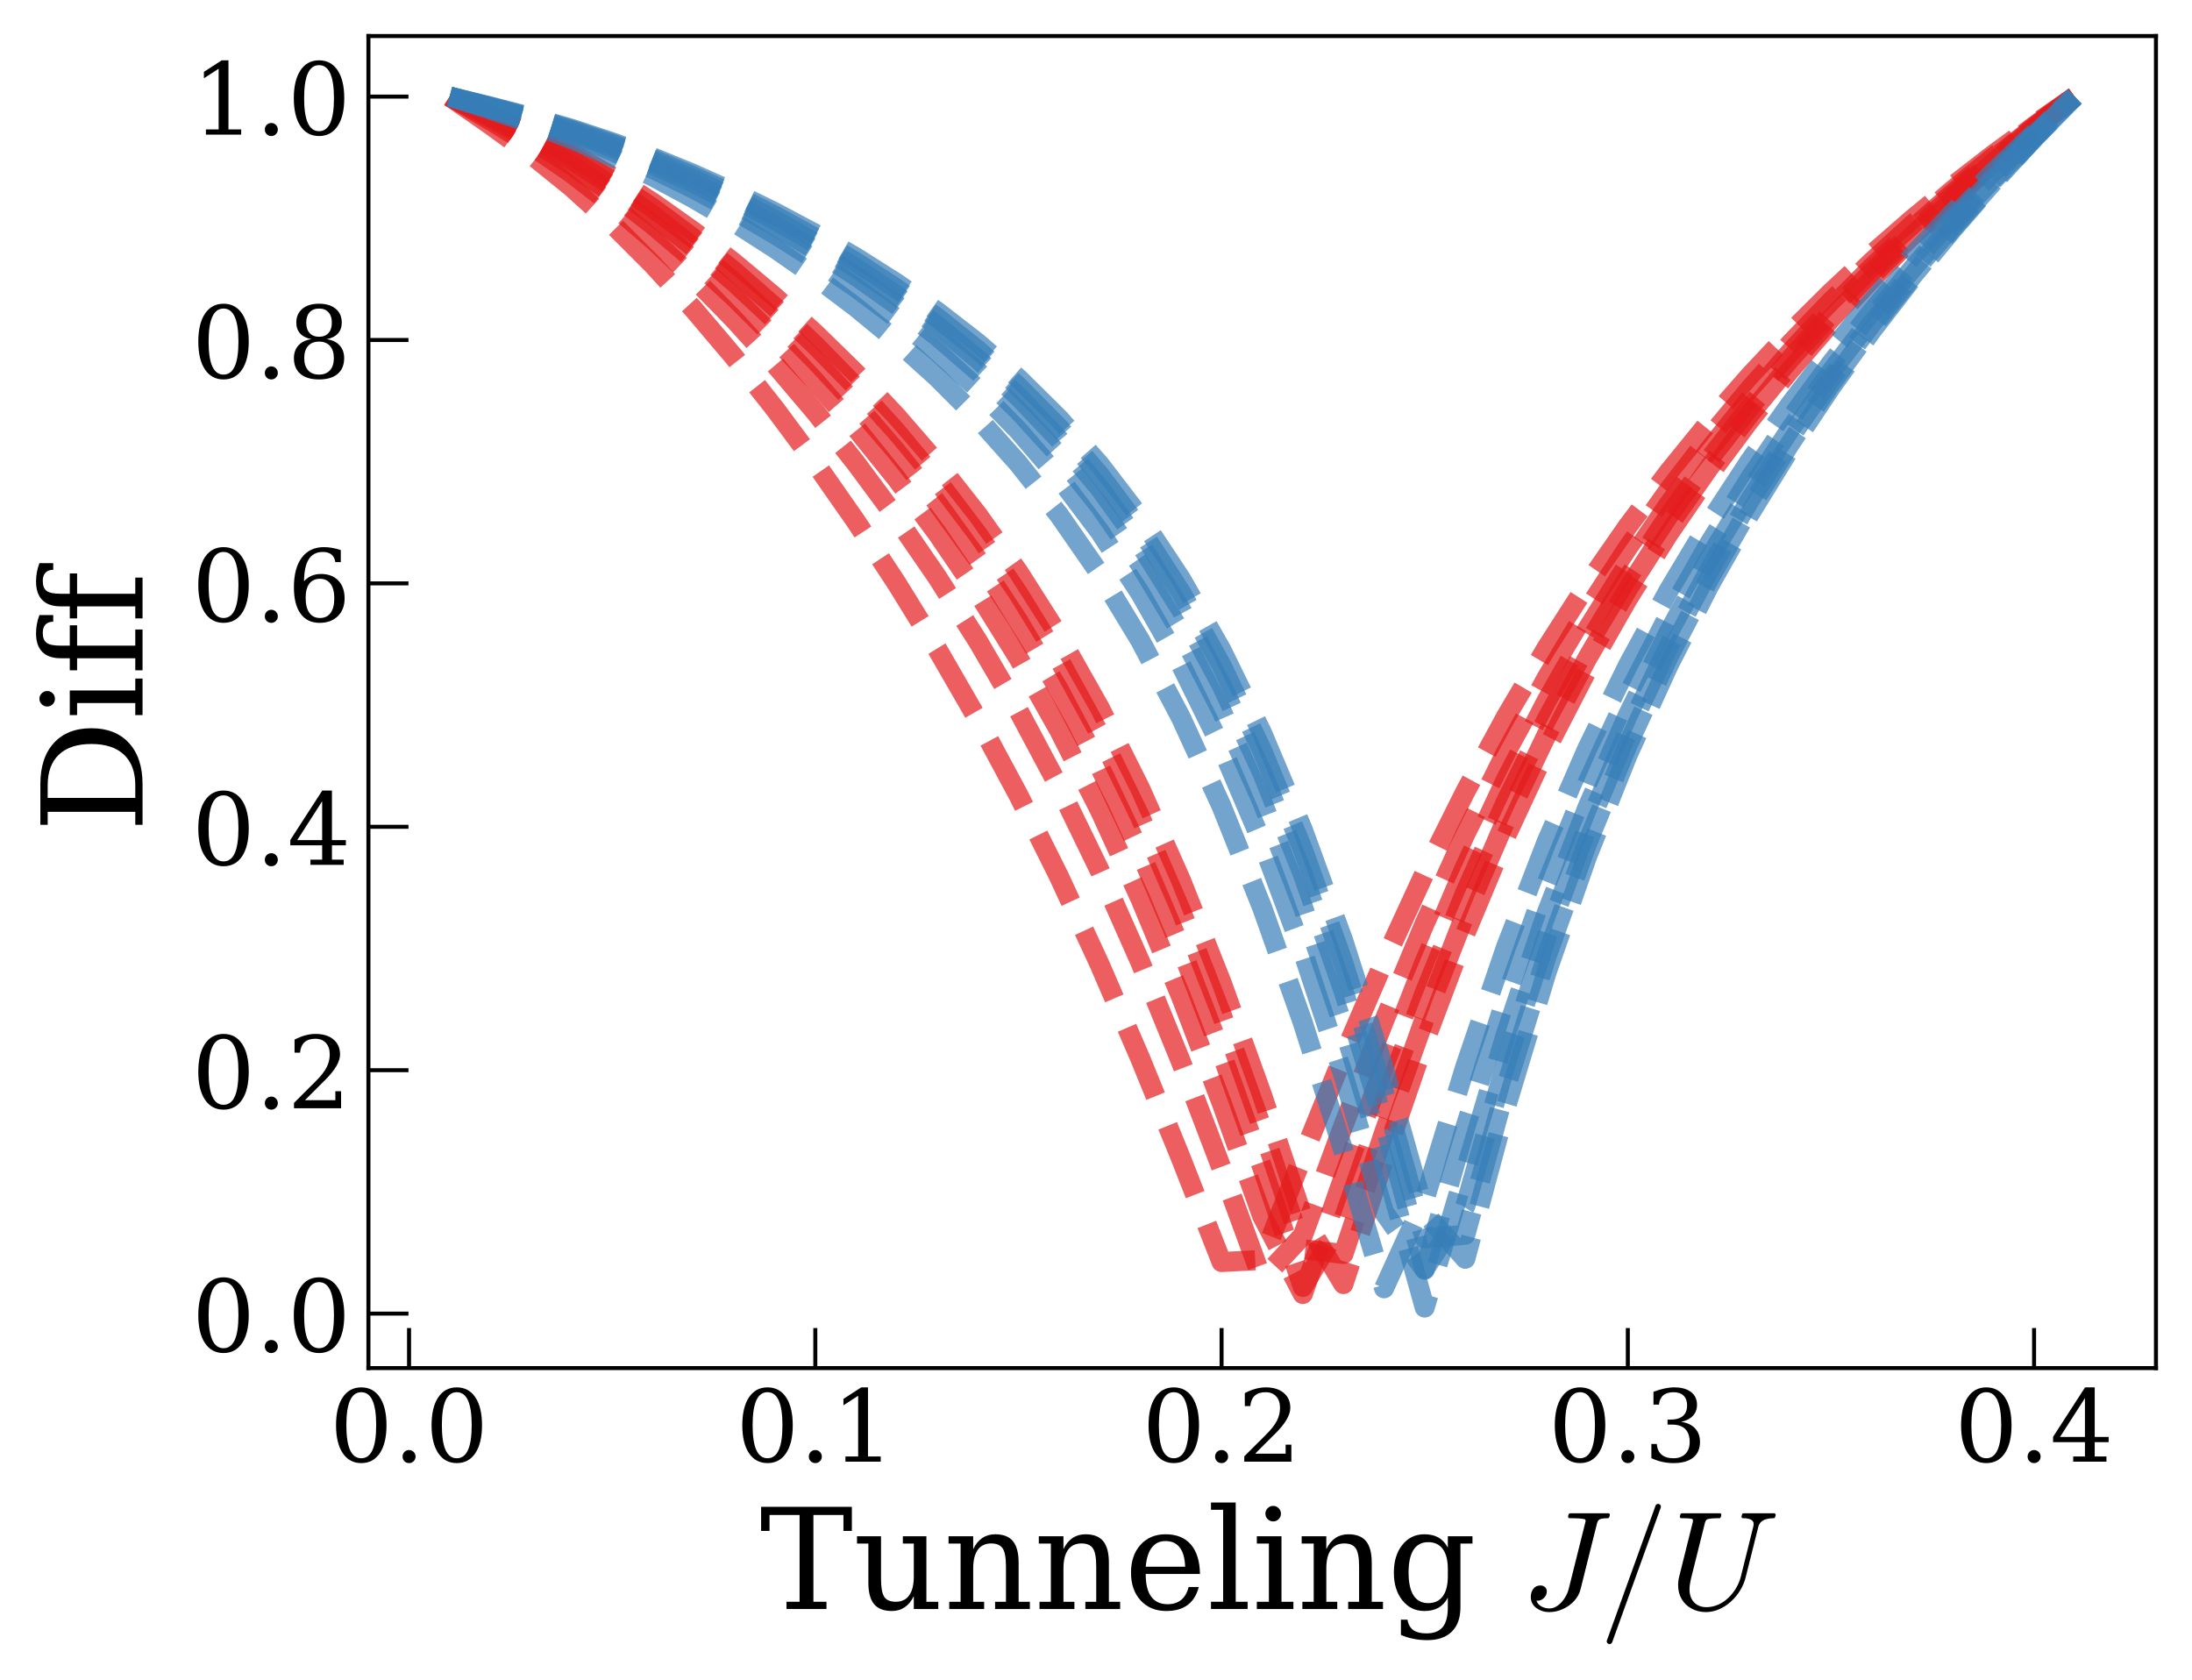 <?xml version="1.0" encoding="utf-8" standalone="no"?>
<!DOCTYPE svg PUBLIC "-//W3C//DTD SVG 1.1//EN"
  "http://www.w3.org/Graphics/SVG/1.1/DTD/svg11.dtd">
<!-- Created with matplotlib (https://matplotlib.org/) -->
<svg height="335.648pt" version="1.1" viewBox="0 0 437.925 335.648" width="437.925pt" xmlns="http://www.w3.org/2000/svg" xmlns:xlink="http://www.w3.org/1999/xlink">
 <defs>
  <style type="text/css">
*{stroke-linecap:butt;stroke-linejoin:round;}
  </style>
 </defs>
 <g id="figure_1">
  <g id="patch_1">
   <path d="M 0 335.648 
L 437.925 335.648 
L 437.925 0 
L 0 0 
z
" style="fill:#ffffff;"/>
  </g>
  <g id="axes_1">
   <g id="patch_2">
    <path d="M 73.605 273.312 
L 430.725 273.312 
L 430.725 7.2 
L 73.605 7.2 
z
" style="fill:#ffffff;"/>
   </g>
   <g id="matplotlib.axis_1">
    <g id="xtick_1">
     <g id="line2d_1">
      <defs>
       <path d="M 0 0 
L 0 -8 
" id="m4d87b8b85c" style="stroke:#000000;stroke-width:0.8;"/>
      </defs>
      <g>
       <use style="stroke:#000000;stroke-width:0.8;" x="81.721" xlink:href="#m4d87b8b85c" y="273.312"/>
      </g>
     </g>
     <g id="text_1">
      <!-- 0.0 -->
      <defs>
       <path d="M 31.781 3.422 
Q 39.266 3.422 42.969 11.625 
Q 46.688 19.828 46.688 36.375 
Q 46.688 52.984 42.969 61.188 
Q 39.266 69.391 31.781 69.391 
Q 24.312 69.391 20.594 61.188 
Q 16.891 52.984 16.891 36.375 
Q 16.891 19.828 20.594 11.625 
Q 24.312 3.422 31.781 3.422 
z
M 31.781 -1.422 
Q 19.922 -1.422 13.25 8.531 
Q 6.594 18.5 6.594 36.375 
Q 6.594 54.297 13.25 64.25 
Q 19.922 74.219 31.781 74.219 
Q 43.703 74.219 50.344 64.25 
Q 56.984 54.297 56.984 36.375 
Q 56.984 18.5 50.344 8.531 
Q 43.703 -1.422 31.781 -1.422 
z
" id="DejaVuSerif-48"/>
       <path d="M 9.422 5.078 
Q 9.422 7.812 11.281 9.719 
Q 13.141 11.625 15.922 11.625 
Q 18.609 11.625 20.5 9.719 
Q 22.406 7.812 22.406 5.078 
Q 22.406 2.391 20.5 0.484 
Q 18.609 -1.422 15.922 -1.422 
Q 13.141 -1.422 11.281 0.453 
Q 9.422 2.344 9.422 5.078 
z
" id="DejaVuSerif-46"/>
      </defs>
      <g transform="translate(65.818 292.009)scale(0.2 -0.2)">
       <use xlink:href="#DejaVuSerif-48"/>
       <use x="63.623" xlink:href="#DejaVuSerif-46"/>
       <use x="95.41" xlink:href="#DejaVuSerif-48"/>
      </g>
     </g>
    </g>
    <g id="xtick_2">
     <g id="line2d_2">
      <g>
       <use style="stroke:#000000;stroke-width:0.8;" x="162.885" xlink:href="#m4d87b8b85c" y="273.312"/>
      </g>
     </g>
     <g id="text_2">
      <!-- 0.1 -->
      <defs>
       <path d="M 14.203 0 
L 14.203 5.172 
L 26.906 5.172 
L 26.906 65.828 
L 12.203 56.297 
L 12.203 62.703 
L 29.984 74.219 
L 36.719 74.219 
L 36.719 5.172 
L 49.422 5.172 
L 49.422 0 
z
" id="DejaVuSerif-49"/>
      </defs>
      <g transform="translate(146.982 292.009)scale(0.2 -0.2)">
       <use xlink:href="#DejaVuSerif-48"/>
       <use x="63.623" xlink:href="#DejaVuSerif-46"/>
       <use x="95.41" xlink:href="#DejaVuSerif-49"/>
      </g>
     </g>
    </g>
    <g id="xtick_3">
     <g id="line2d_3">
      <g>
       <use style="stroke:#000000;stroke-width:0.8;" x="244.049" xlink:href="#m4d87b8b85c" y="273.312"/>
      </g>
     </g>
     <g id="text_3">
      <!-- 0.2 -->
      <defs>
       <path d="M 12.797 55.516 
L 7.328 55.516 
L 7.328 68.5 
Q 12.547 71.297 17.844 72.75 
Q 23.141 74.219 28.219 74.219 
Q 39.594 74.219 46.188 68.703 
Q 52.781 63.188 52.781 53.719 
Q 52.781 43.016 37.844 28.125 
Q 36.672 27 36.078 26.422 
L 17.672 8.016 
L 48.094 8.016 
L 48.094 17 
L 53.812 17 
L 53.812 0 
L 6.781 0 
L 6.781 5.328 
L 28.906 27.391 
Q 36.234 34.719 39.359 40.844 
Q 42.484 46.969 42.484 53.719 
Q 42.484 61.078 38.641 65.234 
Q 34.812 69.391 28.078 69.391 
Q 21.094 69.391 17.281 65.922 
Q 13.484 62.453 12.797 55.516 
z
" id="DejaVuSerif-50"/>
      </defs>
      <g transform="translate(228.146 292.009)scale(0.2 -0.2)">
       <use xlink:href="#DejaVuSerif-48"/>
       <use x="63.623" xlink:href="#DejaVuSerif-46"/>
       <use x="95.41" xlink:href="#DejaVuSerif-50"/>
      </g>
     </g>
    </g>
    <g id="xtick_4">
     <g id="line2d_4">
      <g>
       <use style="stroke:#000000;stroke-width:0.8;" x="325.212" xlink:href="#m4d87b8b85c" y="273.312"/>
      </g>
     </g>
     <g id="text_4">
      <!-- 0.3 -->
      <defs>
       <path d="M 9.719 69.828 
Q 15.438 71.969 20.672 73.094 
Q 25.922 74.219 30.516 74.219 
Q 41.219 74.219 47.219 69.594 
Q 53.219 64.984 53.219 56.781 
Q 53.219 50.203 49.062 45.781 
Q 44.922 41.359 37.312 39.797 
Q 46.297 38.531 51.25 33.281 
Q 56.203 28.031 56.203 19.672 
Q 56.203 9.469 49.344 4.016 
Q 42.484 -1.422 29.594 -1.422 
Q 23.875 -1.422 18.422 -0.188 
Q 12.984 1.031 7.625 3.516 
L 7.625 17.672 
L 13.094 17.672 
Q 13.578 10.641 17.828 7.031 
Q 22.078 3.422 29.781 3.422 
Q 37.25 3.422 41.578 7.734 
Q 45.906 12.062 45.906 19.578 
Q 45.906 28.172 41.453 32.594 
Q 37.016 37.016 28.422 37.016 
L 23.781 37.016 
L 23.781 42 
L 26.219 42 
Q 34.766 42 39.031 45.531 
Q 43.312 49.078 43.312 56.203 
Q 43.312 62.594 39.797 65.984 
Q 36.281 69.391 29.688 69.391 
Q 23.094 69.391 19.453 66.266 
Q 15.828 63.141 15.188 56.984 
L 9.719 56.984 
z
" id="DejaVuSerif-51"/>
      </defs>
      <g transform="translate(309.309 292.009)scale(0.2 -0.2)">
       <use xlink:href="#DejaVuSerif-48"/>
       <use x="63.623" xlink:href="#DejaVuSerif-46"/>
       <use x="95.41" xlink:href="#DejaVuSerif-51"/>
      </g>
     </g>
    </g>
    <g id="xtick_5">
     <g id="line2d_5">
      <g>
       <use style="stroke:#000000;stroke-width:0.8;" x="406.376" xlink:href="#m4d87b8b85c" y="273.312"/>
      </g>
     </g>
     <g id="text_5">
      <!-- 0.4 -->
      <defs>
       <path d="M 34.906 24.703 
L 34.906 63.484 
L 10.016 24.703 
z
M 56.391 0 
L 23.188 0 
L 23.188 5.172 
L 34.906 5.172 
L 34.906 19.484 
L 3.078 19.484 
L 3.078 24.812 
L 35.016 74.219 
L 44.672 74.219 
L 44.672 24.703 
L 58.594 24.703 
L 58.594 19.484 
L 44.672 19.484 
L 44.672 5.172 
L 56.391 5.172 
z
" id="DejaVuSerif-52"/>
      </defs>
      <g transform="translate(390.473 292.009)scale(0.2 -0.2)">
       <use xlink:href="#DejaVuSerif-48"/>
       <use x="63.623" xlink:href="#DejaVuSerif-46"/>
       <use x="95.41" xlink:href="#DejaVuSerif-52"/>
      </g>
     </g>
    </g>
    <g id="text_6">
     <!-- Tunneling $J/U$ -->
     <defs>
      <path d="M 19.094 0 
L 19.094 5.172 
L 28.422 5.172 
L 28.422 67.094 
L 6.984 67.094 
L 6.984 55.719 
L 0.984 55.719 
L 0.984 72.906 
L 65.719 72.906 
L 65.719 55.719 
L 59.719 55.719 
L 59.719 67.094 
L 38.281 67.094 
L 38.281 5.172 
L 47.609 5.172 
L 47.609 0 
z
" id="DejaVuSerif-84"/>
      <path d="M 35.406 51.906 
L 52.203 51.906 
L 52.203 5.172 
L 60.688 5.172 
L 60.688 0 
L 43.219 0 
L 43.219 9.188 
Q 40.719 4 36.766 1.281 
Q 32.812 -1.422 27.594 -1.422 
Q 18.953 -1.422 14.875 3.484 
Q 10.797 8.406 10.797 18.891 
L 10.797 46.688 
L 2.688 46.688 
L 2.688 51.906 
L 19.828 51.906 
L 19.828 21.688 
Q 19.828 12.203 22.141 8.688 
Q 24.469 5.172 30.422 5.172 
Q 36.672 5.172 39.938 9.766 
Q 43.219 14.359 43.219 23.094 
L 43.219 46.688 
L 35.406 46.688 
z
" id="DejaVuSerif-117"/>
      <path d="M 4.109 0 
L 4.109 5.172 
L 12.203 5.172 
L 12.203 46.688 
L 3.609 46.688 
L 3.609 51.906 
L 21.188 51.906 
L 21.188 42.672 
Q 23.688 47.953 27.656 50.641 
Q 31.641 53.328 36.922 53.328 
Q 45.516 53.328 49.562 48.391 
Q 53.609 43.453 53.609 33.016 
L 53.609 5.172 
L 61.625 5.172 
L 61.625 0 
L 36.812 0 
L 36.812 5.172 
L 44.578 5.172 
L 44.578 30.172 
Q 44.578 39.703 42.234 43.234 
Q 39.891 46.781 33.984 46.781 
Q 27.734 46.781 24.453 42.203 
Q 21.188 37.641 21.188 28.906 
L 21.188 5.172 
L 29 5.172 
L 29 0 
z
" id="DejaVuSerif-110"/>
      <path d="M 54.203 25 
L 15.484 25 
L 15.484 24.609 
Q 15.484 14.109 19.438 8.766 
Q 23.391 3.422 31.109 3.422 
Q 37.016 3.422 40.797 6.516 
Q 44.578 9.625 46.094 15.719 
L 53.328 15.719 
Q 51.172 7.172 45.375 2.875 
Q 39.594 -1.422 30.172 -1.422 
Q 18.797 -1.422 11.891 6.078 
Q 4.984 13.578 4.984 25.984 
Q 4.984 38.281 11.766 45.797 
Q 18.562 53.328 29.594 53.328 
Q 41.359 53.328 47.656 46.062 
Q 53.953 38.812 54.203 25 
z
M 43.609 30.172 
Q 43.312 39.266 39.766 43.875 
Q 36.234 48.484 29.594 48.484 
Q 23.391 48.484 19.828 43.844 
Q 16.266 39.203 15.484 30.172 
z
" id="DejaVuSerif-101"/>
      <path d="M 20.516 5.172 
L 29 5.172 
L 29 0 
L 2.875 0 
L 2.875 5.172 
L 11.531 5.172 
L 11.531 70.797 
L 2.875 70.797 
L 2.875 75.984 
L 20.516 75.984 
z
" id="DejaVuSerif-108"/>
      <path d="M 9.719 68.016 
Q 9.719 70.266 11.344 71.922 
Q 12.984 73.578 15.281 73.578 
Q 17.531 73.578 19.156 71.922 
Q 20.797 70.266 20.797 68.016 
Q 20.797 65.719 19.188 64.109 
Q 17.578 62.5 15.281 62.5 
Q 12.984 62.5 11.344 64.109 
Q 9.719 65.719 9.719 68.016 
z
M 21.188 5.172 
L 29.688 5.172 
L 29.688 0 
L 3.609 0 
L 3.609 5.172 
L 12.203 5.172 
L 12.203 46.688 
L 3.609 46.688 
L 3.609 51.906 
L 21.188 51.906 
z
" id="DejaVuSerif-105"/>
      <path d="M 52.484 46.688 
L 52.484 1.125 
Q 52.484 -10.062 46.328 -16.141 
Q 40.188 -22.219 28.812 -22.219 
Q 23.688 -22.219 19 -21.281 
Q 14.312 -20.359 10.016 -18.5 
L 10.016 -7.625 
L 14.703 -7.625 
Q 15.578 -12.703 18.844 -15.047 
Q 22.125 -17.391 28.219 -17.391 
Q 36.141 -17.391 39.812 -12.922 
Q 43.5 -8.453 43.5 1.125 
L 43.5 8.109 
Q 40.875 3.219 36.797 0.891 
Q 32.719 -1.422 26.703 -1.422 
Q 17.141 -1.422 11.062 6.172 
Q 4.984 13.766 4.984 25.984 
Q 4.984 38.188 11.031 45.75 
Q 17.094 53.328 26.703 53.328 
Q 32.719 53.328 36.797 51 
Q 40.875 48.688 43.5 43.797 
L 43.5 51.906 
L 61.078 51.906 
L 61.078 46.688 
z
M 43.5 28.516 
Q 43.5 37.844 39.906 42.766 
Q 36.328 47.703 29.5 47.703 
Q 22.562 47.703 19.016 42.234 
Q 15.484 36.766 15.484 25.984 
Q 15.484 15.234 19.016 9.719 
Q 22.562 4.203 29.5 4.203 
Q 36.328 4.203 39.906 9.109 
Q 43.5 14.016 43.5 23.391 
z
" id="DejaVuSerif-103"/>
      <path id="DejaVuSerif-32"/>
      <path d="M 10.891 6 
Q 11.859 3.219 14.5 1.797 
Q 17.141 0.391 20.219 0.391 
Q 23.344 0.391 26.25 2.562 
Q 29.156 4.734 31.172 8 
Q 33.203 11.281 33.984 14.5 
L 45.797 61.812 
Q 45.906 62.203 45.922 62.391 
Q 45.953 62.594 46 62.797 
Q 46 63.875 45.219 64.109 
Q 42.578 64.797 34.516 64.797 
Q 33.5 64.797 33.5 66.109 
Q 33.688 66.891 33.812 67.328 
Q 33.938 67.781 34.25 68.047 
Q 34.578 68.312 35.203 68.312 
L 62.312 68.312 
Q 63.281 68.312 63.281 67 
Q 62.891 64.797 62.016 64.797 
Q 58.5 64.797 56.688 64.25 
Q 54.891 63.719 54.203 61.375 
L 42.391 14.109 
Q 41.266 9.469 37.812 5.734 
Q 34.375 2 29.641 -0.094 
Q 24.906 -2.203 20.125 -2.203 
Q 14.844 -2.203 10.859 0.719 
Q 6.891 3.656 6.891 8.688 
Q 6.891 12.016 8.688 14.406 
Q 10.5 16.797 13.812 16.797 
Q 15.719 16.797 17.016 15.625 
Q 18.312 14.453 18.312 12.594 
Q 18.312 9.906 16.312 7.906 
Q 14.312 5.906 11.625 5.906 
Q 11.078 5.906 10.891 6 
z
" id="Cmmi10-74"/>
      <path d="M 5.609 -23 
Q 5.609 -22.703 5.719 -22.609 
L 40.484 73.781 
Q 40.672 74.359 41.156 74.672 
Q 41.656 75 42.281 75 
Q 43.172 75 43.719 74.453 
Q 44.281 73.922 44.281 73 
L 44.281 72.609 
L 9.516 -23.781 
Q 8.938 -25 7.625 -25 
Q 6.781 -25 6.188 -24.406 
Q 5.609 -23.828 5.609 -23 
z
" id="Cmmi10-61"/>
      <path d="M 14.703 13.922 
Q 14.703 10.25 16.141 7.375 
Q 17.578 4.5 20.312 2.906 
Q 23.047 1.312 26.703 1.312 
Q 31 1.312 35.078 3.062 
Q 39.156 4.828 42.422 7.953 
Q 45.703 11.078 48.016 15.078 
Q 50.344 19.094 51.312 23 
L 60.297 59.078 
Q 60.5 60.156 60.5 60.594 
Q 60.5 64.797 52.781 64.797 
Q 51.812 64.797 51.812 66.109 
Q 52.156 67.391 52.344 67.844 
Q 52.547 68.312 53.516 68.312 
L 75.203 68.312 
Q 75.641 68.312 75.922 67.875 
Q 76.219 67.438 76.219 67 
Q 76.219 66.938 76.016 66.234 
Q 75.828 65.531 75.562 65.156 
Q 75.297 64.797 74.906 64.797 
Q 65.328 64.797 63.812 58.688 
L 54.781 22.609 
Q 53.656 17.922 51 13.5 
Q 48.344 9.078 44.453 5.484 
Q 40.578 1.906 35.906 -0.141 
Q 31.25 -2.203 26.422 -2.203 
Q 20.906 -2.203 16.328 0.219 
Q 11.766 2.641 9.172 6.984 
Q 6.594 11.328 6.594 17 
Q 6.594 20.266 7.328 23 
L 17 61.812 
Q 17.188 62.797 17.188 63.188 
Q 17.188 64.266 16.016 64.406 
Q 14.109 64.797 8.797 64.797 
Q 7.812 64.797 7.812 66.109 
Q 8.156 67.391 8.344 67.844 
Q 8.547 68.312 9.516 68.312 
L 36.375 68.312 
Q 37.406 68.312 37.406 67 
Q 37.359 66.75 37.203 66.156 
Q 37.062 65.578 36.812 65.188 
Q 36.578 64.797 36.078 64.797 
Q 29.984 64.797 27.594 64.109 
Q 26.266 63.625 25.688 61.375 
L 16.016 22.609 
Q 14.703 17.328 14.703 13.922 
z
" id="Cmmi10-85"/>
     </defs>
     <g transform="translate(151.785 321.448)scale(0.28 -0.28)">
      <use transform="translate(0 0.016)" xlink:href="#DejaVuSerif-84"/>
      <use transform="translate(66.699 0.016)" xlink:href="#DejaVuSerif-117"/>
      <use transform="translate(131.104 0.016)" xlink:href="#DejaVuSerif-110"/>
      <use transform="translate(195.508 0.016)" xlink:href="#DejaVuSerif-110"/>
      <use transform="translate(259.912 0.016)" xlink:href="#DejaVuSerif-101"/>
      <use transform="translate(319.092 0.016)" xlink:href="#DejaVuSerif-108"/>
      <use transform="translate(351.074 0.016)" xlink:href="#DejaVuSerif-105"/>
      <use transform="translate(383.057 0.016)" xlink:href="#DejaVuSerif-110"/>
      <use transform="translate(447.461 0.016)" xlink:href="#DejaVuSerif-103"/>
      <use transform="translate(511.475 0.016)" xlink:href="#DejaVuSerif-32"/>
      <use transform="translate(543.262 0.016)" xlink:href="#Cmmi10-74"/>
      <use transform="translate(598.682 0.016)" xlink:href="#Cmmi10-61"/>
      <use transform="translate(648.682 0.016)" xlink:href="#Cmmi10-85"/>
     </g>
    </g>
   </g>
   <g id="matplotlib.axis_2">
    <g id="ytick_1">
     <g id="line2d_6">
      <defs>
       <path d="M 0 0 
L 8 0 
" id="m7592d8cde8" style="stroke:#000000;stroke-width:0.8;"/>
      </defs>
      <g>
       <use style="stroke:#000000;stroke-width:0.8;" x="73.605" xlink:href="#m7592d8cde8" y="262.427"/>
      </g>
     </g>
     <g id="text_7">
      <!-- 0.0 -->
      <g transform="translate(38.299 270.025)scale(0.2 -0.2)">
       <use xlink:href="#DejaVuSerif-48"/>
       <use x="63.623" xlink:href="#DejaVuSerif-46"/>
       <use x="95.41" xlink:href="#DejaVuSerif-48"/>
      </g>
     </g>
    </g>
    <g id="ytick_2">
     <g id="line2d_7">
      <g>
       <use style="stroke:#000000;stroke-width:0.8;" x="73.605" xlink:href="#m7592d8cde8" y="213.801"/>
      </g>
     </g>
     <g id="text_8">
      <!-- 0.2 -->
      <g transform="translate(38.299 221.399)scale(0.2 -0.2)">
       <use xlink:href="#DejaVuSerif-48"/>
       <use x="63.623" xlink:href="#DejaVuSerif-46"/>
       <use x="95.41" xlink:href="#DejaVuSerif-50"/>
      </g>
     </g>
    </g>
    <g id="ytick_3">
     <g id="line2d_8">
      <g>
       <use style="stroke:#000000;stroke-width:0.8;" x="73.605" xlink:href="#m7592d8cde8" y="165.174"/>
      </g>
     </g>
     <g id="text_9">
      <!-- 0.4 -->
      <g transform="translate(38.299 172.773)scale(0.2 -0.2)">
       <use xlink:href="#DejaVuSerif-48"/>
       <use x="63.623" xlink:href="#DejaVuSerif-46"/>
       <use x="95.41" xlink:href="#DejaVuSerif-52"/>
      </g>
     </g>
    </g>
    <g id="ytick_4">
     <g id="line2d_9">
      <g>
       <use style="stroke:#000000;stroke-width:0.8;" x="73.605" xlink:href="#m7592d8cde8" y="116.548"/>
      </g>
     </g>
     <g id="text_10">
      <!-- 0.6 -->
      <defs>
       <path d="M 32.719 3.422 
Q 39.594 3.422 43.297 8.469 
Q 47.016 13.531 47.016 23 
Q 47.016 32.469 43.297 37.516 
Q 39.594 42.578 32.719 42.578 
Q 25.734 42.578 22.062 37.688 
Q 18.406 32.812 18.406 23.578 
Q 18.406 13.875 22.109 8.641 
Q 25.828 3.422 32.719 3.422 
z
M 16.797 40.141 
Q 20.125 43.797 24.312 45.594 
Q 28.516 47.406 33.797 47.406 
Q 44.672 47.406 51 40.859 
Q 57.328 34.328 57.328 23 
Q 57.328 11.922 50.516 5.25 
Q 43.703 -1.422 32.328 -1.422 
Q 19.969 -1.422 13.328 7.781 
Q 6.688 17 6.688 34.078 
Q 6.688 53.219 14.547 63.719 
Q 22.406 74.219 36.719 74.219 
Q 40.578 74.219 44.828 73.484 
Q 49.078 72.75 53.516 71.297 
L 53.516 59.281 
L 48 59.281 
Q 47.406 64.203 44.234 66.797 
Q 41.062 69.391 35.688 69.391 
Q 26.219 69.391 21.578 62.203 
Q 16.938 55.031 16.797 40.141 
z
" id="DejaVuSerif-54"/>
      </defs>
      <g transform="translate(38.299 124.147)scale(0.2 -0.2)">
       <use xlink:href="#DejaVuSerif-48"/>
       <use x="63.623" xlink:href="#DejaVuSerif-46"/>
       <use x="95.41" xlink:href="#DejaVuSerif-54"/>
      </g>
     </g>
    </g>
    <g id="ytick_5">
     <g id="line2d_10">
      <g>
       <use style="stroke:#000000;stroke-width:0.8;" x="73.605" xlink:href="#m7592d8cde8" y="67.922"/>
      </g>
     </g>
     <g id="text_11">
      <!-- 0.8 -->
      <defs>
       <path d="M 46.578 19.922 
Q 46.578 27.734 42.688 32.047 
Q 38.812 36.375 31.781 36.375 
Q 24.75 36.375 20.875 32.047 
Q 17 27.734 17 19.922 
Q 17 12.062 20.875 7.734 
Q 24.75 3.422 31.781 3.422 
Q 38.812 3.422 42.688 7.734 
Q 46.578 12.062 46.578 19.922 
z
M 44.578 55.328 
Q 44.578 61.969 41.203 65.672 
Q 37.844 69.391 31.781 69.391 
Q 25.781 69.391 22.391 65.672 
Q 19 61.969 19 55.328 
Q 19 48.641 22.391 44.922 
Q 25.781 41.219 31.781 41.219 
Q 37.844 41.219 41.203 44.922 
Q 44.578 48.641 44.578 55.328 
z
M 39.312 38.812 
Q 47.609 37.703 52.25 32.688 
Q 56.891 27.688 56.891 19.922 
Q 56.891 9.672 50.391 4.125 
Q 43.891 -1.422 31.781 -1.422 
Q 19.734 -1.422 13.203 4.125 
Q 6.688 9.672 6.688 19.922 
Q 6.688 27.688 11.328 32.688 
Q 15.969 37.703 24.312 38.812 
Q 16.938 40.141 13 44.406 
Q 9.078 48.688 9.078 55.328 
Q 9.078 64.109 15.125 69.156 
Q 21.188 74.219 31.781 74.219 
Q 42.391 74.219 48.438 69.156 
Q 54.5 64.109 54.5 55.328 
Q 54.5 48.688 50.562 44.406 
Q 46.625 40.141 39.312 38.812 
z
" id="DejaVuSerif-56"/>
      </defs>
      <g transform="translate(38.299 75.521)scale(0.2 -0.2)">
       <use xlink:href="#DejaVuSerif-48"/>
       <use x="63.623" xlink:href="#DejaVuSerif-46"/>
       <use x="95.41" xlink:href="#DejaVuSerif-56"/>
      </g>
     </g>
    </g>
    <g id="ytick_6">
     <g id="line2d_11">
      <g>
       <use style="stroke:#000000;stroke-width:0.8;" x="73.605" xlink:href="#m7592d8cde8" y="19.296"/>
      </g>
     </g>
     <g id="text_12">
      <!-- 1.0 -->
      <g transform="translate(38.299 26.894)scale(0.2 -0.2)">
       <use xlink:href="#DejaVuSerif-49"/>
       <use x="63.623" xlink:href="#DejaVuSerif-46"/>
       <use x="95.41" xlink:href="#DejaVuSerif-48"/>
      </g>
     </g>
    </g>
    <g id="text_13">
     <!-- Diff -->
     <defs>
      <path d="M 24.703 5.172 
L 33.797 5.172 
Q 48 5.172 55.594 13.281 
Q 63.188 21.391 63.188 36.531 
Q 63.188 51.656 55.609 59.656 
Q 48.047 67.672 33.797 67.672 
L 24.703 67.672 
z
M 5.516 0 
L 5.516 5.172 
L 14.797 5.172 
L 14.797 67.672 
L 5.516 67.672 
L 5.516 72.906 
L 34.516 72.906 
Q 53.375 72.906 63.891 63.281 
Q 74.422 53.656 74.422 36.531 
Q 74.422 19.344 63.875 9.672 
Q 53.328 0 34.516 0 
z
" id="DejaVuSerif-68"/>
      <path d="M 43.016 63.719 
L 38.281 63.719 
Q 38.234 67.391 36.203 69.281 
Q 34.188 71.188 30.328 71.188 
Q 25.297 71.188 23.234 68.422 
Q 21.188 65.672 21.188 58.594 
L 21.188 51.906 
L 35.688 51.906 
L 35.688 46.688 
L 21.188 46.688 
L 21.188 5.172 
L 32.719 5.172 
L 32.719 0 
L 3.609 0 
L 3.609 5.172 
L 12.203 5.172 
L 12.203 46.688 
L 3.609 46.688 
L 3.609 51.906 
L 12.203 51.906 
L 12.203 58.406 
Q 12.203 67.094 16.719 71.531 
Q 21.234 75.984 29.984 75.984 
Q 33.25 75.984 36.516 75.391 
Q 39.797 74.812 43.016 73.578 
z
" id="DejaVuSerif-102"/>
     </defs>
     <g transform="translate(28.476 166.322)rotate(-90)scale(0.28 -0.28)">
      <use xlink:href="#DejaVuSerif-68"/>
      <use x="80.176" xlink:href="#DejaVuSerif-105"/>
      <use x="112.158" xlink:href="#DejaVuSerif-102"/>
      <use x="149.17" xlink:href="#DejaVuSerif-102"/>
     </g>
    </g>
   </g>
   <g id="line2d_12">
    <path clip-path="url(#p46fbe00837)" d="M 89.838 19.296 
L 97.954 24.945 
L 106.07 30.823 
L 114.187 37.384 
L 122.303 44.73 
L 130.42 52.858 
L 138.536 61.738 
L 146.652 71.33 
L 154.769 81.602 
L 162.885 92.54 
L 171.001 104.159 
L 179.118 116.504 
L 187.234 129.658 
L 195.35 143.729 
L 203.467 158.847 
L 211.583 175.138 
L 219.7 192.686 
L 227.816 211.491 
L 235.932 231.411 
L 244.049 252.126 
L 252.165 251.7 
L 260.281 230.922 
L 268.398 210.906 
L 276.514 192.008 
L 284.63 174.412 
L 292.747 158.155 
L 300.863 143.191 
L 308.98 129.432 
L 317.096 116.773 
L 325.212 105.106 
L 333.329 94.331 
L 341.445 84.352 
L 349.561 75.087 
L 357.678 66.46 
L 365.794 58.405 
L 373.91 50.864 
L 382.027 43.787 
L 390.143 37.128 
L 398.26 30.849 
L 406.376 24.915 
L 414.492 19.296 
" style="fill:none;stroke:#e41a1c;stroke-dasharray:14.8,6.4;stroke-dashoffset:0;stroke-opacity:0.7;stroke-width:4;"/>
   </g>
   <g id="line2d_13">
    <path clip-path="url(#p46fbe00837)" d="M 89.838 19.296 
L 97.954 24.062 
L 106.07 29.045 
L 114.187 34.63 
L 122.303 40.906 
L 130.42 47.874 
L 138.536 55.516 
L 146.652 63.807 
L 154.769 72.732 
L 162.885 82.294 
L 171.001 92.525 
L 179.118 103.49 
L 187.234 115.29 
L 195.35 128.063 
L 203.467 141.974 
L 211.583 157.203 
L 219.7 173.916 
L 227.816 192.22 
L 235.932 212.105 
L 244.049 233.37 
L 252.165 255.567 
L 260.281 246.821 
L 268.398 224.829 
L 276.514 203.928 
L 284.63 184.486 
L 292.747 166.628 
L 300.863 150.317 
L 308.98 135.439 
L 317.096 121.849 
L 325.212 109.406 
L 333.329 97.975 
L 341.445 87.435 
L 349.561 77.682 
L 357.678 68.625 
L 365.794 60.185 
L 373.91 52.295 
L 382.027 44.895 
L 390.143 37.937 
L 398.26 31.375 
L 406.376 25.173 
L 414.492 19.296 
" style="fill:none;stroke:#e41a1c;stroke-dasharray:14.8,6.4;stroke-dashoffset:0;stroke-opacity:0.7;stroke-width:4;"/>
   </g>
   <g id="line2d_14">
    <path clip-path="url(#p46fbe00837)" d="M 89.838 19.296 
L 97.954 23.552 
L 106.07 28.015 
L 114.187 33.029 
L 122.303 38.673 
L 130.42 44.953 
L 138.536 51.856 
L 146.652 59.363 
L 154.769 67.467 
L 162.885 76.18 
L 171.001 85.54 
L 179.118 95.619 
L 187.234 106.527 
L 195.35 118.41 
L 203.467 131.448 
L 211.583 145.847 
L 219.7 161.81 
L 227.816 179.512 
L 235.932 199.036 
L 244.049 220.295 
L 252.165 242.946 
L 260.281 258.511 
L 268.398 235.231 
L 276.514 212.905 
L 284.63 192.099 
L 292.747 173.043 
L 300.863 155.725 
L 308.98 140.011 
L 317.096 125.73 
L 325.212 112.707 
L 333.329 100.785 
L 341.445 89.822 
L 349.561 79.7 
L 357.678 70.315 
L 365.794 61.579 
L 373.91 53.418 
L 382.027 45.768 
L 390.143 38.574 
L 398.26 31.791 
L 406.376 25.376 
L 414.492 19.296 
" style="fill:none;stroke:#e41a1c;stroke-dasharray:14.8,6.4;stroke-dashoffset:0;stroke-opacity:0.7;stroke-width:4;"/>
   </g>
   <g id="line2d_15">
    <path clip-path="url(#p46fbe00837)" d="M 89.838 19.296 
L 97.954 23.213 
L 106.07 27.329 
L 114.187 31.959 
L 122.303 37.178 
L 130.42 42.993 
L 138.536 49.393 
L 146.652 56.365 
L 154.769 63.905 
L 162.885 72.029 
L 171.001 80.778 
L 179.118 90.229 
L 187.234 100.492 
L 195.35 111.718 
L 203.467 124.094 
L 211.583 137.835 
L 219.7 153.169 
L 227.816 170.307 
L 235.932 189.396 
L 244.049 210.44 
L 252.165 233.204 
L 260.281 257.115 
L 268.398 243.581 
L 276.514 220.174 
L 284.63 198.282 
L 292.747 178.257 
L 300.863 160.122 
L 308.98 143.734 
L 317.096 128.894 
L 325.212 115.404 
L 333.329 103.086 
L 341.445 91.782 
L 349.561 81.36 
L 357.678 71.697 
L 365.794 62.72 
L 373.91 54.338 
L 382.027 46.483 
L 390.143 39.097 
L 398.26 32.132 
L 406.376 25.543 
L 414.492 19.296 
" style="fill:none;stroke:#e41a1c;stroke-dasharray:14.8,6.4;stroke-dashoffset:0;stroke-opacity:0.7;stroke-width:4;"/>
   </g>
   <g id="line2d_16">
    <path clip-path="url(#p46fbe00837)" d="M 89.838 19.296 
L 97.954 22.969 
L 106.07 26.833 
L 114.187 31.186 
L 122.303 36.095 
L 130.42 41.57 
L 138.536 47.602 
L 146.652 54.18 
L 154.769 61.303 
L 162.885 68.99 
L 171.001 77.283 
L 179.118 86.259 
L 187.234 96.031 
L 195.35 106.749 
L 203.467 118.602 
L 211.583 131.813 
L 219.7 146.62 
L 227.816 163.26 
L 235.932 181.921 
L 244.049 202.677 
L 252.165 225.386 
L 260.281 249.565 
L 268.398 250.518 
L 276.514 226.264 
L 284.63 203.471 
L 292.747 182.626 
L 300.863 163.8 
L 308.98 146.843 
L 317.096 131.534 
L 325.212 117.653 
L 333.329 105.003 
L 341.445 93.414 
L 349.561 82.741 
L 357.678 72.866 
L 365.794 63.686 
L 373.91 55.117 
L 382.027 47.088 
L 390.143 39.54 
L 398.26 32.42 
L 406.376 25.684 
L 414.492 19.296 
" style="fill:none;stroke:#e41a1c;stroke-dasharray:14.8,6.4;stroke-dashoffset:0;stroke-opacity:0.7;stroke-width:4;"/>
   </g>
   <g id="line2d_17">
    <path clip-path="url(#p46fbe00837)" d="M 89.838 19.296 
L 97.954 22.782 
L 106.07 26.453 
L 114.187 30.59 
L 122.303 35.26 
L 130.42 40.472 
L 138.536 46.218 
L 146.652 52.489 
L 154.769 59.286 
L 162.885 66.628 
L 171.001 74.561 
L 179.118 83.161 
L 187.234 92.538 
L 195.35 102.844 
L 203.467 114.269 
L 211.583 127.037 
L 219.7 141.394 
L 227.816 157.591 
L 235.932 175.848 
L 244.049 196.289 
L 252.165 218.848 
L 260.281 243.135 
L 268.398 256.527 
L 276.514 231.602 
L 284.63 208.045 
L 292.747 186.487 
L 300.863 167.053 
L 308.98 149.583 
L 317.096 133.861 
L 325.212 119.636 
L 333.329 106.693 
L 341.445 94.853 
L 349.561 83.961 
L 357.678 73.887 
L 365.794 64.53 
L 373.91 55.799 
L 382.027 47.619 
L 390.143 39.927 
L 398.26 32.672 
L 406.376 25.808 
L 414.492 19.296 
" style="fill:none;stroke:#e41a1c;stroke-dasharray:14.8,6.4;stroke-dashoffset:0;stroke-opacity:0.7;stroke-width:4;"/>
   </g>
   <g id="line2d_18">
    <path clip-path="url(#p46fbe00837)" d="M 89.838 19.296 
L 97.954 21.905 
L 106.07 24.664 
L 114.187 27.783 
L 122.303 31.313 
L 130.42 35.263 
L 138.536 39.629 
L 146.652 44.409 
L 154.769 49.61 
L 162.885 55.253 
L 171.001 61.381 
L 179.118 68.063 
L 187.234 75.401 
L 195.35 83.529 
L 203.467 92.621 
L 211.583 102.888 
L 219.7 114.58 
L 227.816 127.976 
L 235.932 143.377 
L 244.049 161.082 
L 252.165 181.349 
L 260.281 204.322 
L 268.398 229.879 
L 276.514 257.37 
L 284.63 239.536 
L 292.747 213.061 
L 300.863 189.248 
L 308.98 168.202 
L 317.096 149.573 
L 325.212 132.963 
L 333.329 118.029 
L 341.445 104.486 
L 349.561 92.111 
L 357.678 80.721 
L 365.794 70.173 
L 373.91 60.349 
L 382.027 51.154 
L 390.143 42.511 
L 398.26 34.355 
L 406.376 26.631 
L 414.492 19.296 
" style="fill:none;stroke:#377eb8;stroke-dasharray:14.8,6.4;stroke-dashoffset:0;stroke-opacity:0.7;stroke-width:4;"/>
   </g>
   <g id="line2d_19">
    <path clip-path="url(#p46fbe00837)" d="M 89.838 19.296 
L 97.954 21.655 
L 106.07 24.152 
L 114.187 26.976 
L 122.303 30.173 
L 130.42 33.753 
L 138.536 37.713 
L 146.652 42.052 
L 154.769 46.775 
L 162.885 51.905 
L 171.001 57.481 
L 179.118 63.569 
L 187.234 70.263 
L 195.35 77.69 
L 203.467 86.013 
L 211.583 95.433 
L 219.7 106.186 
L 227.816 118.544 
L 235.932 132.81 
L 244.049 149.299 
L 252.165 168.32 
L 260.281 190.132 
L 268.398 214.843 
L 276.514 242.203 
L 284.63 253.679 
L 292.747 225.211 
L 300.863 199.298 
L 308.98 176.509 
L 317.096 156.501 
L 325.212 138.787 
L 333.329 122.951 
L 341.445 108.65 
L 349.561 95.622 
L 357.678 83.657 
L 365.794 72.593 
L 373.91 62.299 
L 382.027 52.668 
L 390.143 43.615 
L 398.26 35.073 
L 406.376 26.983 
L 414.492 19.296 
" style="fill:none;stroke:#377eb8;stroke-dasharray:14.8,6.4;stroke-dashoffset:0;stroke-opacity:0.7;stroke-width:4;"/>
   </g>
   <g id="line2d_20">
    <path clip-path="url(#p46fbe00837)" d="M 89.838 19.296 
L 97.954 21.508 
L 106.07 23.85 
L 114.187 26.5 
L 122.303 29.501 
L 130.42 32.862 
L 138.536 36.581 
L 146.652 40.656 
L 154.769 45.095 
L 162.885 49.918 
L 171.001 55.163 
L 179.118 60.892 
L 187.234 67.196 
L 195.35 74.196 
L 203.467 82.047 
L 211.583 90.942 
L 219.7 101.107 
L 227.816 112.809 
L 235.932 126.341 
L 244.049 142.023 
L 252.165 160.182 
L 260.281 181.123 
L 268.398 205.064 
L 276.514 231.98 
L 284.63 261.216 
L 292.747 233.992 
L 300.863 206.549 
L 308.98 182.445 
L 317.096 161.409 
L 325.212 142.887 
L 333.329 126.4 
L 341.445 111.56 
L 349.561 98.069 
L 357.678 85.698 
L 365.794 74.273 
L 373.91 63.651 
L 382.027 53.716 
L 390.143 44.38 
L 398.26 35.57 
L 406.376 27.225 
L 414.492 19.296 
" style="fill:none;stroke:#377eb8;stroke-dasharray:14.8,6.4;stroke-dashoffset:0;stroke-opacity:0.7;stroke-width:4;"/>
   </g>
   <g id="line2d_21">
    <path clip-path="url(#p46fbe00837)" d="M 89.838 19.296 
L 97.954 21.407 
L 106.07 23.642 
L 114.187 26.172 
L 122.303 29.037 
L 130.42 32.247 
L 138.536 35.798 
L 146.652 39.691 
L 154.769 43.932 
L 162.885 48.54 
L 171.001 53.554 
L 179.118 59.033 
L 187.234 65.063 
L 195.35 71.762 
L 203.467 79.28 
L 211.583 87.801 
L 219.7 97.547 
L 227.816 108.775 
L 235.932 121.775 
L 244.049 136.862 
L 252.165 154.371 
L 260.281 174.629 
L 268.398 197.914 
L 276.514 224.338 
L 284.63 253.523 
L 292.747 240.986 
L 300.863 212.37 
L 308.98 187.201 
L 317.096 165.337 
L 325.212 146.175 
L 333.329 129.178 
L 341.445 113.926 
L 349.561 99.945 
L 357.678 87.269 
L 365.794 75.578 
L 373.91 64.708 
L 382.027 54.549 
L 390.143 44.992 
L 398.26 35.965 
L 406.376 27.41 
L 414.492 19.296 
" style="fill:none;stroke:#377eb8;stroke-dasharray:14.8,6.4;stroke-dashoffset:0;stroke-opacity:0.7;stroke-width:4;"/>
   </g>
   <g id="line2d_22">
    <path clip-path="url(#p46fbe00837)" d="M 89.838 19.296 
L 97.954 21.332 
L 106.07 23.488 
L 114.187 25.929 
L 122.303 28.694 
L 130.42 31.79 
L 138.536 35.218 
L 146.652 38.975 
L 154.769 43.069 
L 162.885 47.518 
L 171.001 52.359 
L 179.118 57.651 
L 187.234 63.477 
L 195.35 69.95 
L 203.467 77.217 
L 211.583 85.457 
L 219.7 94.886 
L 227.816 105.754 
L 235.932 118.346 
L 244.049 132.976 
L 252.165 149.977 
L 260.281 169.691 
L 268.398 192.431 
L 276.514 218.398 
L 284.63 247.411 
L 292.747 246.675 
L 300.863 217.115 
L 308.98 191.029 
L 317.096 168.45 
L 325.212 148.748 
L 333.329 131.2 
L 341.445 115.614 
L 349.561 101.485 
L 357.678 88.547 
L 365.794 76.608 
L 373.91 65.505 
L 382.027 55.192 
L 390.143 45.463 
L 398.26 36.291 
L 406.376 27.598 
L 414.492 19.296 
" style="fill:none;stroke:#377eb8;stroke-dasharray:14.8,6.4;stroke-dashoffset:0;stroke-opacity:0.7;stroke-width:4;"/>
   </g>
   <g id="line2d_23">
    <path clip-path="url(#p46fbe00837)" d="M 89.838 19.296 
L 97.954 21.273 
L 106.07 23.367 
L 114.187 25.738 
L 122.303 28.424 
L 130.42 31.433 
L 138.536 34.762 
L 146.652 38.413 
L 154.769 42.391 
L 162.885 46.715 
L 171.001 51.42 
L 179.118 56.564 
L 187.234 62.228 
L 195.35 68.523 
L 203.467 75.591 
L 211.583 83.608 
L 219.7 92.784 
L 227.816 103.366 
L 235.932 115.631 
L 244.049 129.891 
L 252.165 146.48 
L 260.281 165.745 
L 268.398 188.023 
L 276.514 213.575 
L 284.63 242.365 
L 292.747 251.476 
L 300.863 221.146 
L 308.98 194.249 
L 317.096 171.039 
L 325.212 150.735 
L 333.329 132.948 
L 341.445 117.056 
L 349.561 102.683 
L 357.678 89.529 
L 365.794 77.378 
L 373.91 66.096 
L 382.027 55.587 
L 390.143 45.765 
L 398.26 36.412 
L 406.376 27.565 
L 414.492 19.296 
" style="fill:none;stroke:#377eb8;stroke-dasharray:14.8,6.4;stroke-dashoffset:0;stroke-opacity:0.7;stroke-width:4;"/>
   </g>
   <g id="patch_3">
    <path d="M 73.605 273.312 
L 73.605 7.2 
" style="fill:none;stroke:#000000;stroke-linecap:square;stroke-linejoin:miter;stroke-width:0.8;"/>
   </g>
   <g id="patch_4">
    <path d="M 430.725 273.312 
L 430.725 7.2 
" style="fill:none;stroke:#000000;stroke-linecap:square;stroke-linejoin:miter;stroke-width:0.8;"/>
   </g>
   <g id="patch_5">
    <path d="M 73.605 273.312 
L 430.725 273.312 
" style="fill:none;stroke:#000000;stroke-linecap:square;stroke-linejoin:miter;stroke-width:0.8;"/>
   </g>
   <g id="patch_6">
    <path d="M 73.605 7.2 
L 430.725 7.2 
" style="fill:none;stroke:#000000;stroke-linecap:square;stroke-linejoin:miter;stroke-width:0.8;"/>
   </g>
  </g>
 </g>
 <defs>
  <clipPath id="p46fbe00837">
   <rect height="266.112" width="357.12" x="73.605" y="7.2"/>
  </clipPath>
 </defs>
</svg>
